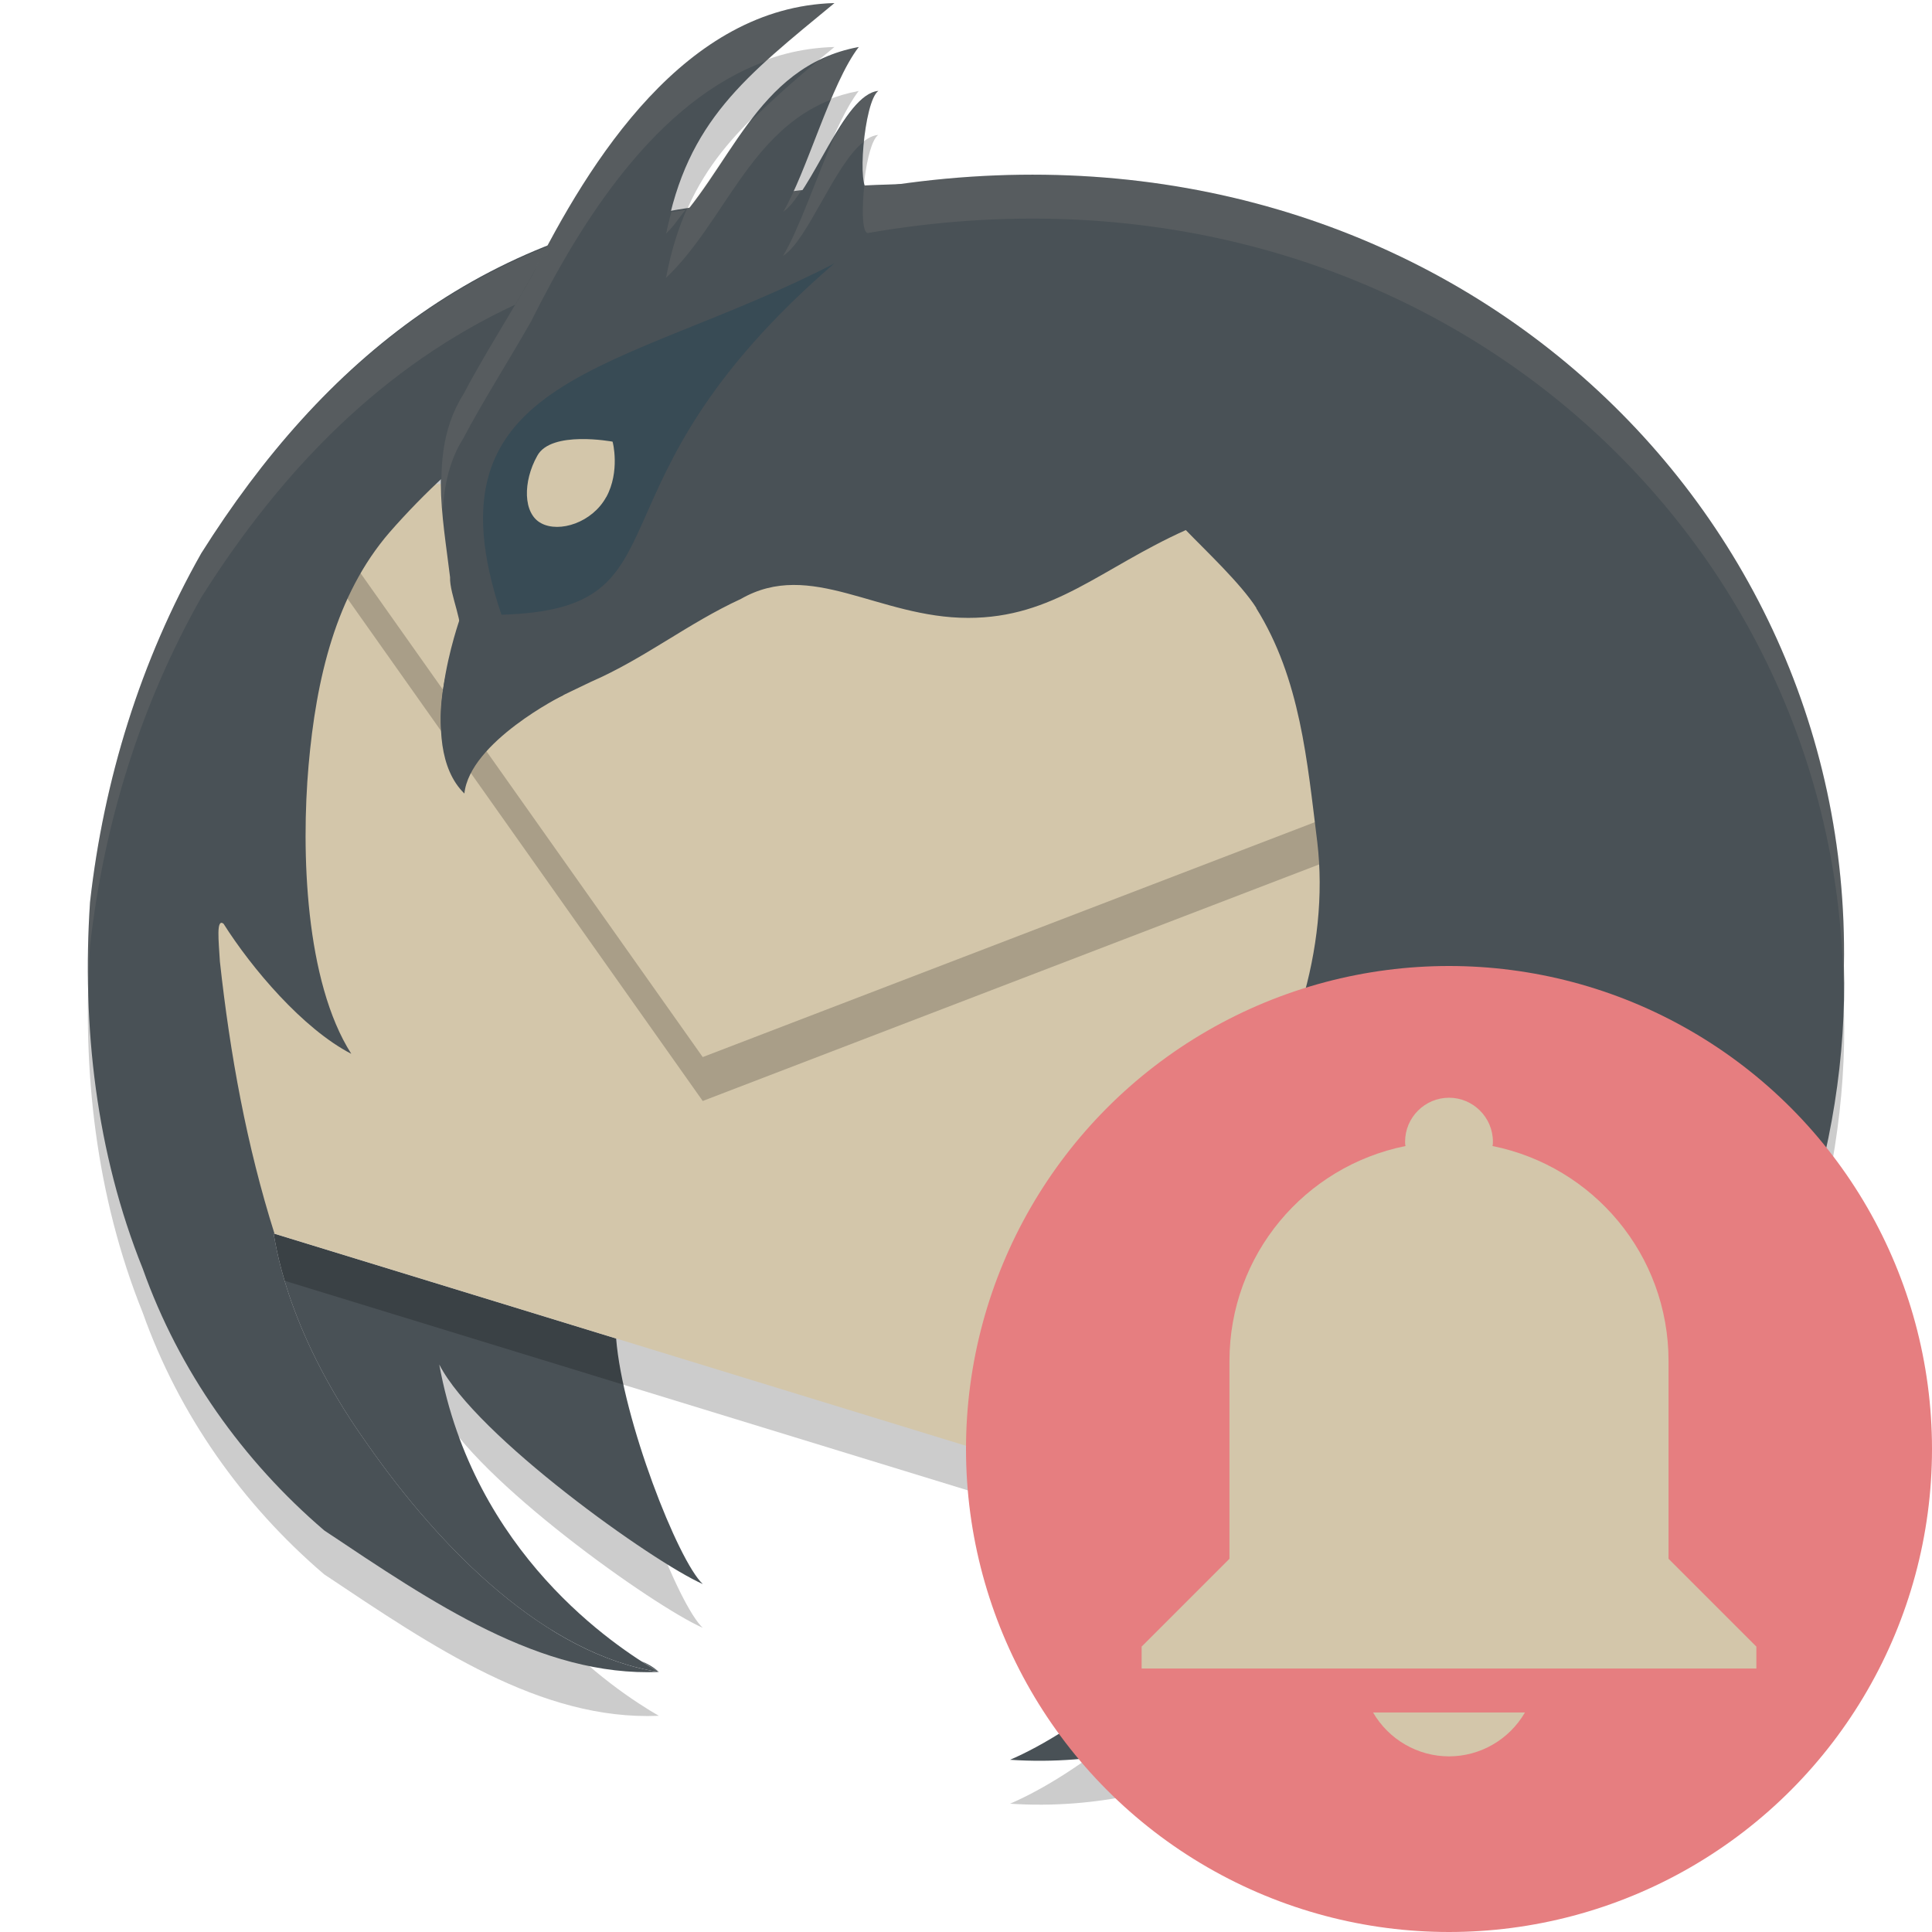 <svg xmlns="http://www.w3.org/2000/svg" width="22" height="22" x="0" y="0" version="1.1" xml:space="preserve">
 <path style="opacity:0.2" d="M 9.502,0.535 C 7.95,0.576 6.924,2.028 6.246,3.302 4.569,3.963 3.299,5.204 2.293,6.8 1.601,8.022 1.181,9.382 1.025,10.775 c -0.093,1.412 0.068,2.851 0.6,4.172 0.412,1.161 1.137,2.186 2.066,2.98 1.233,0.823 2.465,1.669 3.811,1.611 -0.5,-0.289 -2.108,-1.351 -2.5,-3.502 0.416,0.815 2.436,2.252 3,2.5 C 7.722,18.275 7.089,16.663 7.016,15.742 l -3.891,-1.193 C 2.808,13.546 2.619,12.509 2.504,11.449 2.489,11.212 2.46,10.954 2.545,11.017 2.864,11.523 3.446,12.212 4,12.5 3.474,11.673 3.427,10.197 3.514,9.214 3.6,8.228 3.822,7.271 4.434,6.562 4.62,6.349 4.821,6.15 5.025,5.959 5.021,6.33 5.081,6.709 5.125,7.072 5.116,7.262 5.304,7.661 5.213,7.701 5.029,8.256 4.853,8.974 5.293,9.459 5.432,8.831 6.189,8.527 6.729,8.263 7.339,7.998 7.833,7.598 8.438,7.32 c 0.796,-0.457 1.565,0.215 2.588,0.215 0.978,0 1.509,-0.565 2.477,-1 0.225,0.233 0.629,0.612 0.805,0.889 h -0.002 C 14.809,8.23 14.885,9.167 15,10.088 c 0.143,1.204 -0.286,2.538 -0.998,3.449 0.015,0.002 1.651,-0.192 2.502,-1 -0.607,4.697 -3.485,7.346 -5.002,8.002 2.019,0.136 3.497,-1 3.5,-1 0.003,0 -0.28,0.57 -1,1 1.319,-0.369 2.068,-0.492 2.9,-1.1 -3.12e-4,0 0.675,-0.369 1.381,-1.174 0.094,-0.107 0.255,-0.255 0.352,-0.377 0.06,-0.076 0.117,-0.154 0.176,-0.23 0.01,-0.013 0.021,-0.024 0.031,-0.037 1.485,-1.817 2.21,-4.076 2.156,-6.123 0.095,-5.295 -4.589,-9.689 -10.639,-8.902 -0.062,6.865e-4 -0.264,0.009 -0.512,0.02 -0.069,-0.182 0.009,-0.977 0.154,-1.08 -0.318,0.03 -0.608,0.737 -0.877,1.135 -0.032,0.003 -0.064,0.004 -0.096,0.008 0.232,-0.499 0.474,-1.283 0.75,-1.643 C 8.723,1.232 8.377,2.186 7.807,2.888 7.753,2.897 7.698,2.904 7.645,2.914 7.924,1.807 8.566,1.309 9.502,0.535 Z"/>
 <path style="fill:none" d="m 40.404,-64.312 a 20.426,20.426 0 1 1 40.154,-7.522 20.426,20.426 0 1 1 -40.154,7.522 z"/>
 <path style="fill:#495156" d="m 4.164,16.417 c 0.868,1.249 2.058,2.424 3.338,2.622 -0.5,-0.289 -2.108,-1.35 -2.5,-3.501 0.416,0.815 2.437,2.252 3.001,2.5 C 7.721,17.776 7.09,16.163 7.016,15.242 L 3.113,14.045 c 0.022,0.034 0.102,1.037 1.051,2.372 z"/>
 <path style="opacity:0.2" d="M 17.003,8.036 10.502,5.756 3.535,6.22 1.757,8.44 c 0.316,2.051 0.12,4.272 1.222,6.064 l 11.524,3.535 2.49,-4.368 z"/>
 <path style="fill:#d3c6aa" d="M 17.003,7.536 10.502,5.256 3.535,5.72 1.757,7.939 c 0.316,2.051 0.12,4.272 1.222,6.064 l 11.524,3.535 2.49,-4.368 z"/>
 <path style="opacity:0.2" d="M 16.474,9.286 15.51,6.118 3.712,5.999 3.645,6.082 3.535,6.22 8.002,12.537 Z"/>
 <path style="fill:#384b55;fill-rule:evenodd" d="M 3.702,5.587 4.875,5.755 5.198,4.184 4.553,4.498 Z"/>
 <path style="fill:#d3c6aa" d="M 16.474,8.786 15.51,5.618 3.712,5.499 3.645,5.582 3.535,5.72 8.002,12.037 Z"/>
 <path style="fill:#495156" d="M 10.477,2.093 C 10.475,2.093 8.993,2.1 8.346,2.307 5.565,2.553 3.682,4.095 2.292,6.3 1.6,7.523 1.181,8.882 1.025,10.275 c -0.093,1.412 0.069,2.851 0.601,4.173 0.412,1.161 1.138,2.185 2.067,2.98 1.233,0.823 2.464,1.668 3.809,1.611 C 6.222,18.841 5.032,17.666 4.164,16.417 3.215,15.082 3.135,14.079 3.113,14.045 l 0.013,0.004 C 2.809,13.046 2.62,12.009 2.504,10.949 2.49,10.712 2.46,10.455 2.545,10.518 2.865,11.024 3.446,11.713 4,12 3.474,11.173 3.428,9.697 3.514,8.714 3.601,7.728 3.823,6.772 4.435,6.063 6.036,4.23 8.372,3.255 10.477,2.093 Z M 7.501,19.038 C 7.439,18.981 7.373,18.945 7.305,18.917 c 0.074,0.047 0.144,0.091 0.196,0.121 z"/>
 <path style="opacity:0.1;fill:#d3c6aa" d="m 10.363,2.096 c -0.061,6.565e-4 -0.267,0.007 -0.516,0.018 0.011,0.029 0.025,0.045 0.043,0.039 0.16,-0.028 0.315,-0.036 0.473,-0.057 z m -1.238,0.074 c -0.032,0.003 -0.064,0.004 -0.096,0.008 -0.038,0.081 -0.076,0.174 -0.113,0.236 0.067,-0.041 0.139,-0.14 0.209,-0.244 z m -1.318,0.219 C 7.753,2.397 7.698,2.405 7.645,2.414 7.624,2.496 7.601,2.573 7.584,2.662 7.668,2.582 7.732,2.48 7.807,2.389 Z M 6.246,2.803 C 4.569,3.464 3.299,4.704 2.293,6.301 1.601,7.523 1.181,8.882 1.025,10.275 c -0.025,0.386 -0.029,0.772 -0.014,1.158 0.002,-0.22 -7.078e-4,-0.439 0.014,-0.658 C 1.181,9.382 1.601,8.023 2.293,6.801 3.222,5.327 4.378,4.161 5.867,3.469 5.931,3.361 5.994,3.253 6.051,3.152 6.107,3.04 6.184,2.919 6.246,2.803 Z"/>
 <path style="fill:#495156" d="M 9.502,0.035 C 7.808,0.08 6.718,1.814 6.051,3.153 5.81,3.579 5.489,4.084 5.279,4.486 4.877,5.119 5.042,5.88 5.125,6.573 5.116,6.763 5.304,7.161 5.213,7.202 5.029,7.757 4.854,8.473 5.294,8.958 5.433,8.331 6.189,8.028 6.729,7.764 7.339,7.499 7.833,7.098 8.437,6.82 9.233,6.363 10.002,7.036 11.025,7.036 c 0.978,0 1.51,-0.565 2.478,-1 0.225,0.233 0.628,0.611 0.804,0.888 h -0.003 C 14.808,7.73 14.885,8.668 15,9.588 c 0.143,1.204 -0.286,2.537 -0.997,3.449 -8.4e-5,1.4e-5 -0.006,0.001 -0.006,0.001 1.7e-5,0 0.005,-1.3e-5 0.005,0 0.015,0.002 1.65,-0.193 2.501,-1.001 -0.607,4.697 -3.484,7.346 -5.001,8.002 2.019,0.136 3.498,-1 3.501,-1 0.003,0 -0.28,0.57 -1,1 1.319,-0.369 2.066,-0.492 2.899,-1.1 -3.12e-4,0 0.676,-0.368 1.382,-1.173 0.094,-0.107 0.255,-0.256 0.352,-0.378 0.06,-0.076 0.116,-0.154 0.174,-0.23 0.01,-0.013 0.022,-0.024 0.032,-0.037 1.485,-1.817 2.209,-4.076 2.155,-6.123 C 21.094,5.565 16.167,1.066 9.891,2.152 9.755,2.198 9.835,1.154 10.002,1.035 9.601,1.072 9.242,2.215 8.917,2.413 9.184,1.971 9.458,0.952 9.779,0.535 8.586,0.757 8.317,1.968 7.583,2.663 7.825,1.371 8.496,0.866 9.502,0.035 Z"/>
 <path style="fill:#384b55" d="M 5.707,7 C 7.929,6.936 6.534,5.559 9.5,3 7.084,4.251 4.784,4.249 5.71,7 h -0.003 z"/>
 <path style="fill:#d3c6aa" d="M 6.903,5.66 C 6.743,5.952 6.37,6.069 6.164,5.959 5.953,5.85 5.954,5.482 6.118,5.19 c 0.158,-0.292 0.854,-0.161 0.857,-0.161 0.003,0 0.088,0.34 -0.071,0.631 z"/>
 <path style="fill:#495156" d="m 6.44,7.886 c 0,0 0.128,-0.124 0.061,-0.35 C 5.702,7.801 5.237,7.035 5.24,7.035 c 0.003,0 -0.528,1.439 0.048,2.001 0.062,-0.589 1.122,-1.119 1.125,-1.119"/>
 <path style="opacity:0.1;fill:#d3c6aa" d="M 9.502,0.035 C 7.808,0.08 6.718,1.814 6.051,3.152 5.81,3.578 5.489,4.084 5.279,4.486 5.022,4.892 5.004,5.35 5.041,5.809 5.061,5.523 5.116,5.243 5.279,4.986 5.489,4.584 5.81,4.08 6.051,3.654 6.611,2.531 7.474,1.14 8.736,0.691 8.966,0.482 9.216,0.271 9.502,0.035 Z m 0.277,0.5 C 9.599,0.569 9.444,0.63 9.301,0.703 9,0.951 8.738,1.188 8.508,1.422 8.278,1.733 8.068,2.062 7.83,2.361 7.725,2.595 7.642,2.856 7.584,3.164 8.247,2.535 8.536,1.493 9.467,1.133 c 0.1,-0.236 0.203,-0.455 0.312,-0.598 z m 0.223,0.5 C 9.824,1.052 9.658,1.295 9.496,1.566 9.292,2.034 9.1,2.609 8.916,2.914 9.196,2.743 9.502,1.873 9.838,1.611 9.864,1.355 9.923,1.091 10.002,1.035 Z m 2.172,0.963 c -0.735,-0.03 -1.499,0.019 -2.283,0.154 -0.022,0.007 -0.036,-0.022 -0.047,-0.064 -0.033,0.296 -0.027,0.589 0.047,0.564 6.207,-1.074 11.087,3.317 11.1,8.668 0.001,-0.107 0.011,-0.216 0.008,-0.322 C 21.083,6.245 17.32,2.206 12.174,1.998 Z M 11.502,20.039 c -8.335,1.307 -4.167,0.654 0,0 z"/>
 <circle style="fill:#e67e80" cx="16.5" cy="16.5" r="5.5"/>
 <path style="fill:#d3c6aa" d="m 16.5,12.5 c 0.275,0 0.5,0.225 0.5,0.5 0,0.015 0,0.035 -0.005,0.05 C 18.14,13.28 19,14.285 19,15.5 v 1 1.25 l 1,1 V 19 h -1 -5 -1 v -0.25 l 1,-1 V 15.5 c 0,-1.215 0.86,-2.22 2.005,-2.45 C 16,13.035 16,13.015 16,13 c 0,-0.275 0.225,-0.5 0.5,-0.5 z m 0.865,7 c -0.18,0.31 -0.51,0.5 -0.865,0.5 -0.355,0 -0.685,-0.19 -0.865,-0.5 z"/>
</svg>
